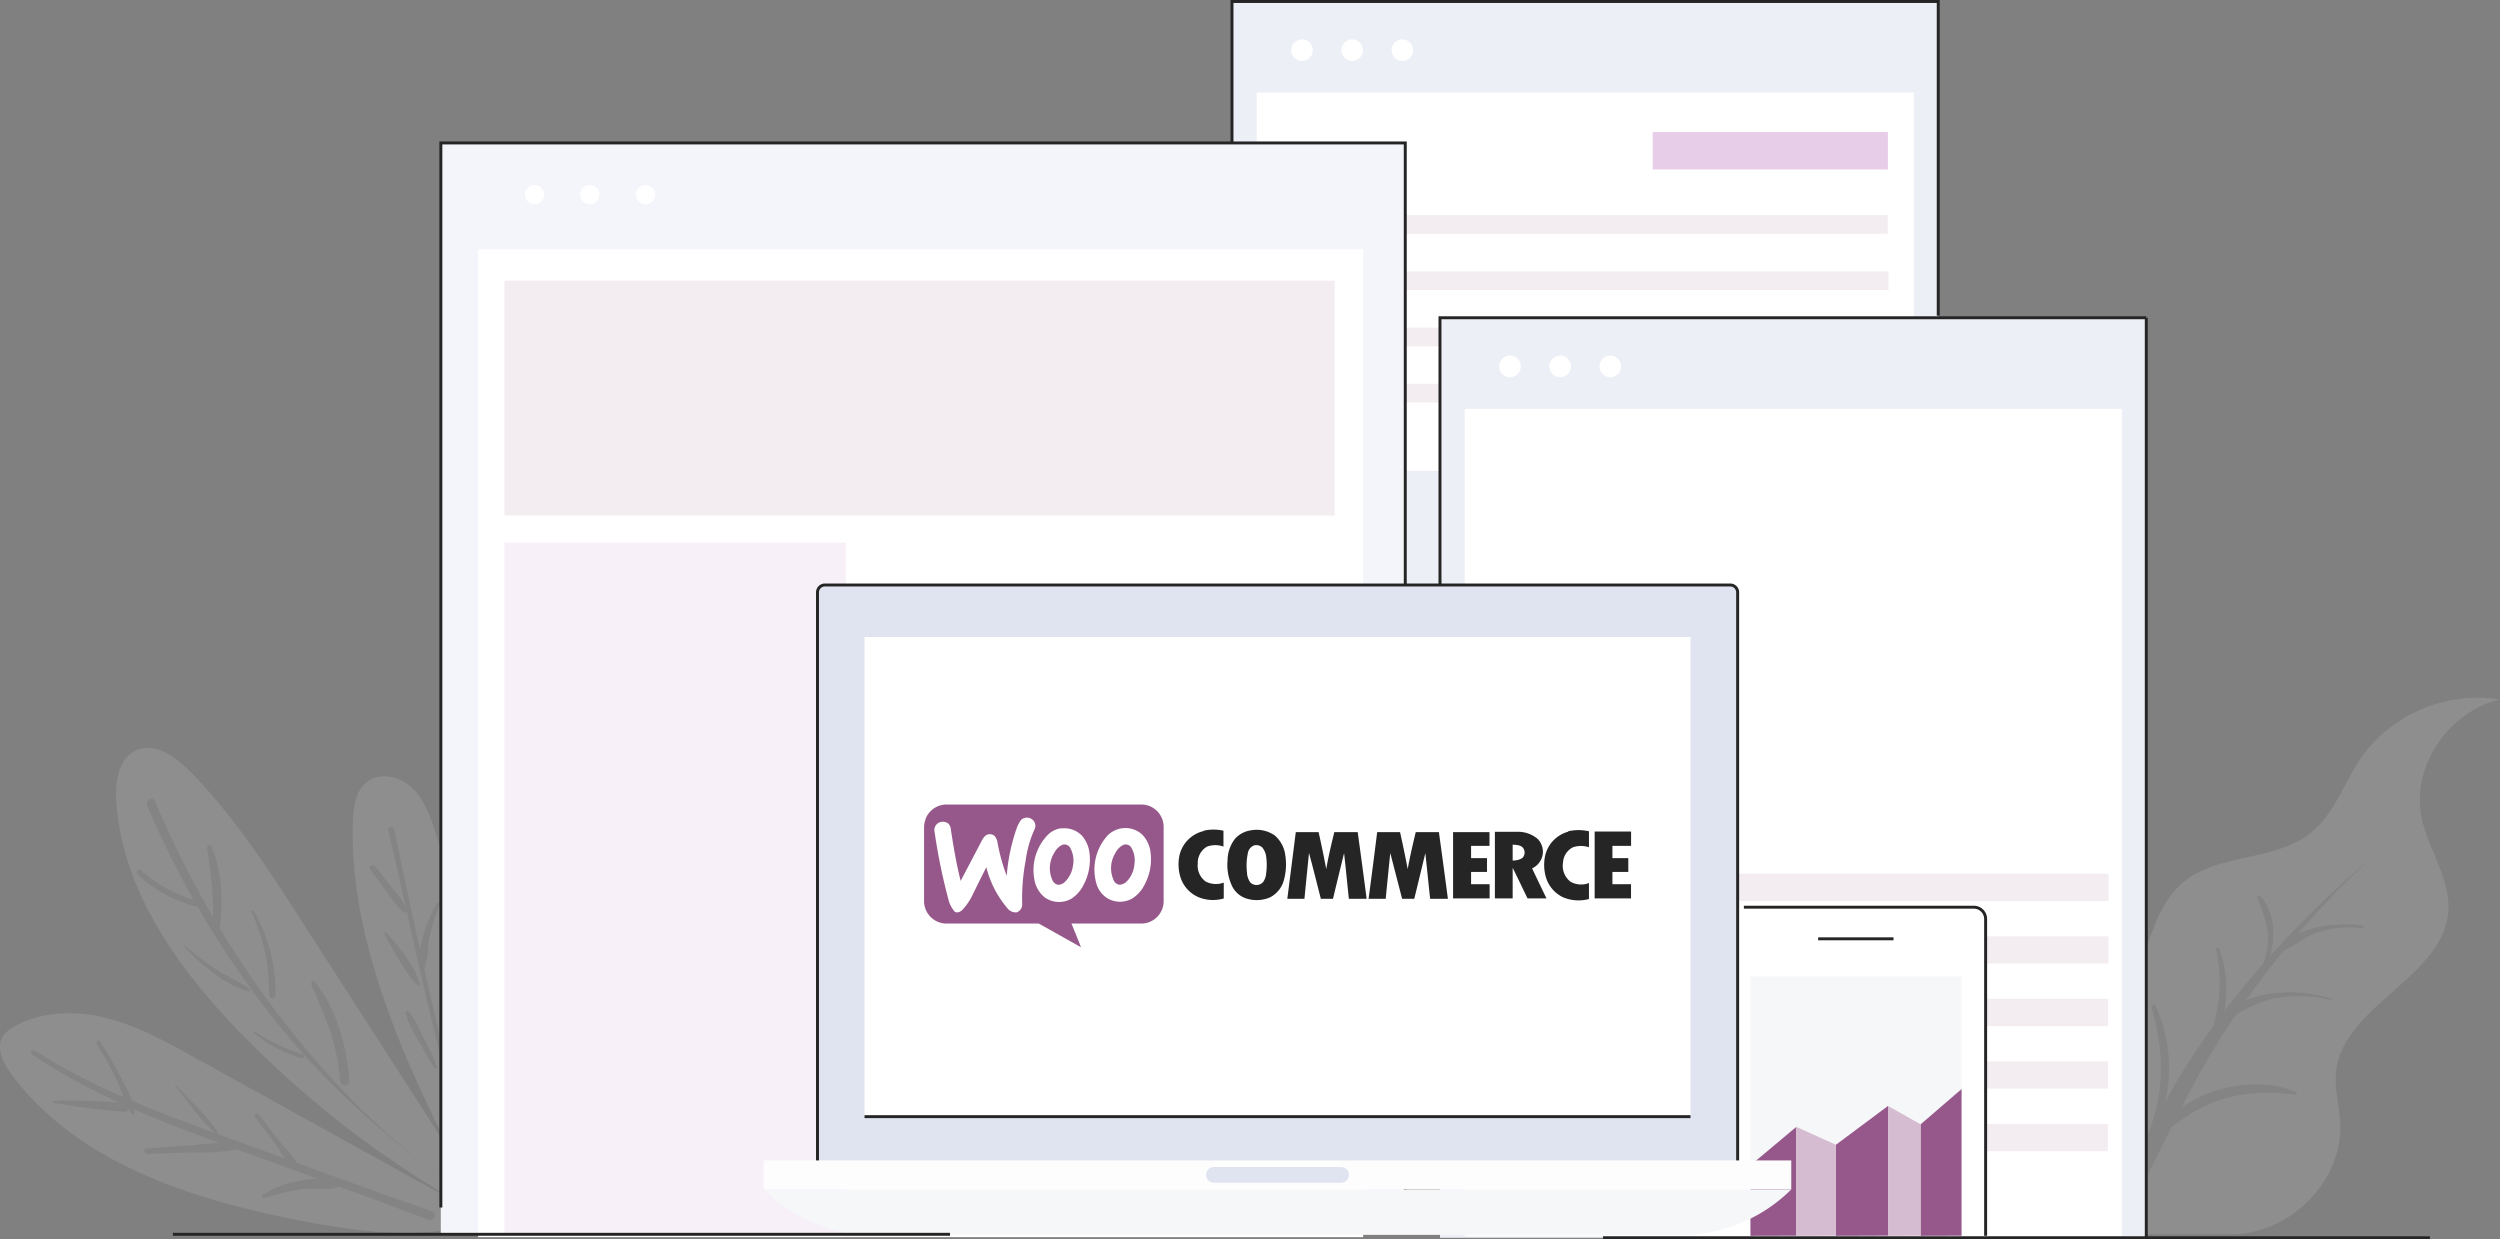 <svg id="Graphics" xmlns="http://www.w3.org/2000/svg" viewBox="0 0 422.02 209.19"><rect x="0" y="0" width="422.02" height="209.19" fill="#808080" stroke="none"/><defs><style>.cls-1{fill:#eceff6;}.cls-2{fill:none;stroke:#252525;stroke-miterlimit:10;stroke-width:0.5px;}.cls-3{fill:#fff;}.cls-4{fill:#e8cde8;}.cls-5{fill:#f3edf2;}.cls-6{opacity:0.15;}.cls-7{fill:#ddd;}.cls-8{fill:#999;}.cls-9{fill:#f4f5fa;}.cls-10{fill:#f8f0f8;}.cls-11{fill:#f5f7f9;}.cls-12{fill:#96588a;}.cls-13{fill:#d5bcd0;}.cls-14{fill:#e0e4f0;}.cls-15{fill:#fdfdfe;}.cls-16{fill:#252525;}</style></defs><title>homepage_wc</title><g id="Layer_7" data-name="Layer 7"><rect class="cls-1" x="207.97" y="0.25" width="119.23" height="155.31"/><polyline class="cls-2" points="207.97 35.51 207.97 0.25 327.19 0.25 327.19 53.29"/><rect class="cls-3" x="212.15" y="15.63" width="110.93" height="63.87"/><circle class="cls-3" cx="219.79" cy="8.47" r="1.82"/><circle class="cls-3" cx="228.26" cy="8.47" r="1.82"/><circle class="cls-3" cx="236.73" cy="8.47" r="1.82"/><rect class="cls-4" x="278.99" y="22.29" width="39.7" height="6.32"/><rect class="cls-5" x="216.31" y="36.31" width="102.37" height="3.16"/><rect class="cls-5" x="216.43" y="45.8" width="102.37" height="3.16"/><rect class="cls-5" x="216.55" y="55.3" width="102.37" height="3.16"/><rect class="cls-5" x="216.66" y="64.79" width="102.37" height="3.16"/><g class="cls-6"><path class="cls-7" d="M86.82,218.82c-5.73-8.91-11.52-17.88-18.95-25.42-2.45-2.48-6-5-9.13-3.49-2.9,1.36-3.5,5.2-3.31,8.39.88,15,10.25,28.17,20.7,39a168.91,168.91,0,0,0,40,30.52l2.56.49Z" transform="translate(-35.81 -63.21)"/><path class="cls-8" d="M113.67,264.59C90.78,248.51,72.73,224.09,62,198.47c-.39-.92-1.74-.15-1.35.76a157.11,157.11,0,0,0,21.84,36.56c9,11.26,19.61,20.27,31.11,28.87a0,0,0,0,0,0-.07Z" transform="translate(-35.81 -63.21)"/><path class="cls-8" d="M59,210.8a22.55,22.55,0,0,0,10.4,5.54.48.48,0,0,0,.26-.92,23.75,23.75,0,0,1-10-5.25c-.42-.38-1.05.24-.63.63Z" transform="translate(-35.81 -63.21)"/><path class="cls-8" d="M66.8,222.92c2.83,3,7,6.61,11,7.65a.23.23,0,0,0,.17-.42c-1.67-1.23-3.68-2-5.43-3.13a59.75,59.75,0,0,1-5.64-4.24.1.1,0,0,0-.14.14Z" transform="translate(-35.81 -63.21)"/><path class="cls-8" d="M78.71,237.6a21.56,21.56,0,0,0,8,4.24.33.33,0,0,0,.18-.64,30.92,30.92,0,0,1-8-3.83c-.14-.09-.31.12-.18.23Z" transform="translate(-35.81 -63.21)"/><path class="cls-8" d="M70.77,206.39c.67,4.67,1.34,8.77.82,13.51-.09.85,1.21.84,1.32,0,.56-4.4.4-9.69-1.41-13.81-.19-.44-.78-.12-.73.29Z" transform="translate(-35.81 -63.21)"/><path class="cls-8" d="M78.24,217.09a32.35,32.35,0,0,1,3,14.12.53.53,0,0,0,1.06,0,27.11,27.11,0,0,0-3.72-14.32.18.18,0,0,0-.31.18Z" transform="translate(-35.81 -63.21)"/><path class="cls-8" d="M88.37,229.47c2.46,5.44,4.43,10.17,4.85,16.22.07,1,1.62,1,1.55,0-.39-5.73-2.1-12.18-5.8-16.7-.29-.35-.76.1-.6.46Z" transform="translate(-35.81 -63.21)"/><path class="cls-7" d="M108.64,263.85l-40.1-22.2c-4.72-2.61-9.5-5.25-14.73-6.58s-11-1.2-15.7,1.49A5.18,5.18,0,0,0,36.38,238c-1.34,2-.09,4.59,1.31,6.49,11.11,15.05,30.51,21.22,48.87,24.78,11,2.13,22.67,3.58,33-.72A87.3,87.3,0,0,1,108.64,263.85Z" transform="translate(-35.81 -63.21)"/><path class="cls-8" d="M41.27,241.26c9.59,6.42,20.26,10.74,31,14.69,12,4.38,24,8.66,35.86,13.17.94.35,1.54-1.1.6-1.43-11.55-4-23-8.27-34.52-12.44-11.2-4.07-22.39-8.18-32.45-14.69-.48-.31-1,.38-.54.7Z" transform="translate(-35.81 -63.21)"/><path class="cls-8" d="M44.94,249.38a115.41,115.41,0,0,0,11.84,1.51c.94.05,1.17-1.35.21-1.46A117,117,0,0,0,45,249c-.27,0-.34.38-.06.42Z" transform="translate(-35.81 -63.21)"/><path class="cls-8" d="M60.68,258l7.73-.25a36.55,36.55,0,0,0,7.69-.55c.48-.12.57-.84,0-.92a34.86,34.86,0,0,0-7.36.21l-8.18.59c-.59,0-.47.93.11.92Z" transform="translate(-35.81 -63.21)"/><path class="cls-8" d="M80.5,265.45A40.36,40.36,0,0,1,87,263.92c1.84-.21,3.81.25,5.58-.22.49-.13.34-.76,0-.95-1.72-1-4.58-.51-6.44-.16a14.72,14.72,0,0,0-6,2.38c-.27.19,0,.56.28.48Z" transform="translate(-35.81 -63.21)"/><path class="cls-8" d="M52.16,239.54A51.73,51.73,0,0,1,55.72,246c.78,1.73,1.22,3.68,2.33,5.22a.25.25,0,0,0,.44-.18c-.14-2.17-1.43-4.28-2.4-6.19a65.37,65.37,0,0,0-3.33-5.8c-.26-.41-.86,0-.6.46Z" transform="translate(-35.81 -63.21)"/><path class="cls-8" d="M65.34,246.48c2.23,2.68,4.33,5.9,7,8.19.18.16.4-.1.28-.27-1.88-2.92-4.77-5.44-7.1-8-.07-.08-.2,0-.13.1Z" transform="translate(-35.81 -63.21)"/><path class="cls-8" d="M78.86,251.76c1.2,1.61,2.49,3.19,3.63,4.85,1,1.45,1.78,3.15,3.28,4.13a.32.32,0,0,0,.49-.37c-.54-1.71-2-2.92-3.09-4.28-1.28-1.56-2.46-3.21-3.68-4.81a.4.4,0,0,0-.63.48Z" transform="translate(-35.81 -63.21)"/><path class="cls-7" d="M105.32,196.13c-2-1.86-5.29-2.61-7.48-1-2,1.49-2.38,4.28-2.47,6.77-.76,22.43,11.31,46.1,21.79,66l2.28.61c-1.65-22-3.36-44.29-10.27-65.25C108.32,200.66,107.32,198,105.32,196.13Z" transform="translate(-35.81 -63.21)"/><path class="cls-8" d="M116.35,260.88c-5.88-18.94-9.92-38.27-14-57.66-.13-.65-1.16-.52-1,.12,4.52,19.25,8.17,38.95,14.68,57.66.07.2.37.08.3-.12Z" transform="translate(-35.81 -63.21)"/><path class="cls-8" d="M98.36,210.07l2.89,3.89a14.3,14.3,0,0,0,2.73,3.26.37.37,0,0,0,.56-.42,14.16,14.16,0,0,0-2.4-3.52l-3-3.83a.51.51,0,0,0-.82.62Z" transform="translate(-35.81 -63.21)"/><path class="cls-8" d="M100.68,221c1.7,2.76,3.3,6.14,5.55,8.48a.23.23,0,0,0,.4-.23c-.84-3.14-3.43-6.18-5.56-8.55a.25.25,0,0,0-.39.3Z" transform="translate(-35.81 -63.21)"/><path class="cls-8" d="M104.28,234.39a23.28,23.28,0,0,0,2.47,4.94,27.45,27.45,0,0,0,2.42,4.17.23.23,0,0,0,.4-.22,31.45,31.45,0,0,0-2.36-5,19.85,19.85,0,0,0-2.34-4.24.34.34,0,0,0-.59.33Z" transform="translate(-35.81 -63.21)"/><path class="cls-8" d="M109.64,215.64a20.89,20.89,0,0,0-2.44,5.73c-.4,1.54-1.07,3.81-.44,5.34a.35.35,0,0,0,.64,0c.7-1.43.53-3.48.86-5.07a35.27,35.27,0,0,1,1.8-5.76c.1-.25-.27-.5-.42-.25Z" transform="translate(-35.81 -63.21)"/><path class="cls-8" d="M113.39,231c-.35,2-.58,4-.78,6.07a24.14,24.14,0,0,0-.35,5.55c0,.37.64.5.76.11a25.49,25.49,0,0,0,.56-5.86c.12-2,.19-3.9.17-5.86,0-.22-.33-.2-.36,0Z" transform="translate(-35.81 -63.21)"/></g><g class="cls-6"><path class="cls-7" d="M369.77,271.57c1.41-12,3.28-21,12.08-29.59,4.12-4,9.58-6.88,12.83-11.61,4-5.76,4.28-13.78,9.73-18.27,5.84-4.82,15.22-3.5,21.24-8.11,4.29-3.29,5.86-8.82,8.94-13.19a24.26,24.26,0,0,1,23.24-9.51c-8.77,2.06-15,11.38-13.23,19.93,1.11,5.46,5,10.46,4.49,16-.94,11-17.62,15.74-18.91,26.73-.35,3,.56,6,.69,9,.39,9.35-8.05,18.21-17.75,18.62Z" transform="translate(-35.81 -63.21)"/><path class="cls-8" d="M435.34,208.73a155.29,155.29,0,0,0-23,27.11c-6.34,9.5-10.82,19.59-16,29.68a.93.93,0,0,1-1.69-.69c6.75-21.65,23.49-41.29,40.65-56.13,0,0,.05,0,0,0Z" transform="translate(-35.81 -63.21)"/><path class="cls-8" d="M434.6,219.9a17.26,17.26,0,0,0-7.15.58c-2.43.74-4.08,2.27-6.3,3.29-.25.12-.6-.13-.42-.39,2.73-3.88,9.56-4.58,13.92-3.89.24,0,.19.44,0,.41Z" transform="translate(-35.81 -63.21)"/><path class="cls-8" d="M429.21,232a21.61,21.61,0,0,0-10-.12c-3,.73-5.4,2.37-8.09,3.77a.45.45,0,0,1-.55-.69c4.5-4.69,12.86-5.07,18.75-3.15a.1.1,0,1,1-.06.19Z" transform="translate(-35.81 -63.21)"/><path class="cls-8" d="M423.26,248c-9.24-1.08-15.36.71-22.34,6.69-.41.36-1.15-.11-.81-.6,4.54-6.62,15.74-9.82,23.27-6.51a.22.22,0,0,1-.12.42Z" transform="translate(-35.81 -63.21)"/><path class="cls-8" d="M417.35,214.47c3.72,3.93,2.36,11.73-1.24,15.3-.13.13-.37,0-.27-.2a14.17,14.17,0,0,0,2.85-7.66c.08-2.69-1-4.71-1.81-7.18a.28.28,0,0,1,.47-.26Z" transform="translate(-35.81 -63.21)"/><path class="cls-8" d="M410.41,223.3c1.9,5.08,1.69,11.83-1.39,16.47-.15.23-.56.09-.47-.19,1.79-5.66,2.59-10.23,1.36-16.15a.26.26,0,0,1,.5-.13Z" transform="translate(-35.81 -63.21)"/><path class="cls-8" d="M399.67,233c3.32,7.14,2.86,15-.25,22.16-.28.65-1.4.37-1.11-.3,3-7.14,2.83-14.25.7-21.58-.11-.38.49-.65.66-.28Z" transform="translate(-35.81 -63.21)"/></g><rect class="cls-9" x="74.41" y="24.13" width="162.81" height="184.1"/><polyline class="cls-2" points="74.42 203.84 74.42 24.13 237.22 24.13 237.22 208.13"/><rect class="cls-3" x="80.71" y="42.09" width="149.41" height="166.75"/><rect class="cls-5" x="85.15" y="47.38" width="140.16" height="39.64"/><rect class="cls-10" x="85.15" y="91.61" width="57.62" height="116.61"/><path class="cls-3" d="M127.66,96.05A1.62,1.62,0,1,1,126,94.44,1.61,1.61,0,0,1,127.66,96.05Z" transform="translate(-35.81 -63.21)"/><path class="cls-3" d="M137,96.05a1.62,1.62,0,1,1-1.61-1.61A1.61,1.61,0,0,1,137,96.05Z" transform="translate(-35.81 -63.21)"/><path class="cls-3" d="M146.41,96.05a1.62,1.62,0,1,1-1.62-1.61A1.61,1.61,0,0,1,146.41,96.05Z" transform="translate(-35.81 -63.21)"/><rect class="cls-1" x="243.08" y="53.64" width="119.23" height="155.31"/><line class="cls-2" x1="362.31" y1="53.64" x2="362.31" y2="208.94"/><polyline class="cls-2" points="243.08 98.75 243.08 53.64 362.31 53.64"/><rect class="cls-3" x="247.26" y="69.02" width="110.93" height="139.67"/><path class="cls-3" d="M292.53,125.06a1.82,1.82,0,1,1-1.82-1.82A1.82,1.82,0,0,1,292.53,125.06Z" transform="translate(-35.81 -63.21)"/><path class="cls-3" d="M301,125.06a1.82,1.82,0,1,1-1.82-1.82A1.82,1.82,0,0,1,301,125.06Z" transform="translate(-35.81 -63.21)"/><path class="cls-3" d="M309.47,125.06a1.82,1.82,0,1,1-1.82-1.82A1.82,1.82,0,0,1,309.47,125.06Z" transform="translate(-35.81 -63.21)"/><rect class="cls-5" x="251.2" y="147.5" width="104.74" height="4.61"/><rect class="cls-5" x="251.17" y="158.05" width="104.74" height="4.61"/><rect class="cls-5" x="251.14" y="168.61" width="104.74" height="4.61"/><rect class="cls-5" x="251.12" y="179.17" width="104.74" height="4.61"/><rect class="cls-5" x="251.09" y="189.73" width="104.74" height="4.61"/><g id="_Group_" data-name="&lt;Group&gt;"><path id="_Compound_Path_" data-name="&lt;Compound Path&gt;" class="cls-3" d="M371.05,271.83H327.18v-53.3a2.19,2.19,0,0,1,2.18-2.18h39.51a2.19,2.19,0,0,1,2.18,2.18Z" transform="translate(-35.81 -63.21)"/><path id="_Compound_Path_2" data-name="&lt;Compound Path&gt;" class="cls-2" d="M330.19,216.35H369a2,2,0,0,1,2,2v53.47" transform="translate(-35.81 -63.21)"/><rect id="_Rectangle_" data-name="&lt;Rectangle&gt;" class="cls-11" x="295.49" y="164.82" width="35.64" height="43.59"/><line class="cls-2" x1="306.92" y1="158.48" x2="319.64" y2="158.48"/><polygon id="_Path_" data-name="&lt;Path&gt;" class="cls-12" points="295.49 196.71 295.49 208.62 303.19 208.6 303.19 190.26 295.49 196.71"/><polygon id="_Path_2" data-name="&lt;Path&gt;" class="cls-12" points="309.9 193.26 309.88 193.25 309.88 208.62 318.72 208.59 318.72 186.68 309.9 193.26"/><polygon id="_Path_3" data-name="&lt;Path&gt;" class="cls-13" points="303.24 190.23 303.19 190.28 303.19 208.62 309.88 208.6 309.88 193.23 303.24 190.23"/><polygon id="_Path_4" data-name="&lt;Path&gt;" class="cls-12" points="331.13 183.84 324.2 189.81 324.2 208.62 331.13 208.6 331.13 183.84"/><polygon id="_Path_5" data-name="&lt;Path&gt;" class="cls-13" points="324.2 189.79 318.72 186.7 318.72 208.62 324.2 208.6 324.2 189.79 324.2 189.79"/></g></g><g id="Layer_6" data-name="Layer 6"><g id="_Group_2" data-name="&lt;Group&gt;"><g id="_Group_3" data-name="&lt;Group&gt;"><path class="cls-14" d="M139.23,98.75H292.08a1.25,1.25,0,0,1,1.25,1.25v96.4a0,0,0,0,1,0,0H138a0,0,0,0,1,0,0V100A1.25,1.25,0,0,1,139.23,98.75Z"/></g><g id="_Group_4" data-name="&lt;Group&gt;"><path class="cls-2" d="M139.23,98.75H292.08a1.25,1.25,0,0,1,1.25,1.25v96.4a0,0,0,0,1,0,0H138a0,0,0,0,1,0,0V100A1.25,1.25,0,0,1,139.23,98.75Z"/></g><g id="logo_bg" data-name="logo bg"><rect class="cls-3" x="145.94" y="107.53" width="139.42" height="80.97"/></g><g id="_Group_5" data-name="&lt;Group&gt;"><path class="cls-11" d="M338.19,264H164.73a26.4,26.4,0,0,0,18.61,7.67H319.59a26.39,26.39,0,0,0,18.6-7.67Z" transform="translate(-35.81 -63.21)"/></g><g id="_Group_6" data-name="&lt;Group&gt;"><rect class="cls-15" x="128.92" y="195.89" width="173.46" height="4.88"/></g><g id="_Group_7" data-name="&lt;Group&gt;"><path class="cls-14" d="M262.2,262.86H240.73a1.33,1.33,0,0,1-1.33-1.32h0a1.34,1.34,0,0,1,1.33-1.33H262.2a1.33,1.33,0,0,1,1.32,1.33h0A1.32,1.32,0,0,1,262.2,262.86Z" transform="translate(-35.81 -63.21)"/></g><line class="cls-2" x1="145.94" y1="188.5" x2="285.37" y2="188.5"/></g></g><g id="Layer_11" data-name="Layer 11"><line class="cls-2" x1="29.19" y1="208.36" x2="160.37" y2="208.36"/><path class="cls-2" d="M44,271.57" transform="translate(-35.81 -63.21)"/><path class="cls-2" d="M62,271.57" transform="translate(-35.81 -63.21)"/><line class="cls-2" x1="270.6" y1="208.94" x2="410.19" y2="208.94"/><path class="cls-2" d="M451.5,271.57" transform="translate(-35.81 -63.21)"/><path class="cls-2" d="M457.5,271.57" transform="translate(-35.81 -63.21)"/></g><g id="WooCommerce"><path class="cls-12" d="M192.11,201.31a3.8,3.8,0,0,1,3.4-2.29H228.4a3.77,3.77,0,0,1,3.84,3.84v12.61a3.78,3.78,0,0,1-3.56,3.64c-4,0-8,0-12,0,.54,1.33,1.08,2.64,1.61,4-2.38-1.32-4.73-2.67-7.14-4-5.25,0-10.52,0-15.79,0a3.8,3.8,0,0,1-3.56-3.64c0-4.12,0-8.23,0-12.33a4.42,4.42,0,0,1,.32-1.83" transform="translate(-35.81 -63.21)"/><path class="cls-3" d="M208.18,201.61a1.46,1.46,0,0,1,2.21.3,1.34,1.34,0,0,1,.06,1.29,18.77,18.77,0,0,0-1.51,5.33,34.58,34.58,0,0,0-.58,7.18,1.41,1.41,0,0,1-.92,1.51,1.77,1.77,0,0,1-1.59-.72,17.07,17.07,0,0,1-3.54-6.9c-.73,1.45-1.47,2.93-2.18,4.38a10.66,10.66,0,0,1-1.83,2.8c-.34.34-.92.64-1.35.3a5,5,0,0,1-1.1-2.27,97.54,97.54,0,0,1-2.27-11.13,1.4,1.4,0,0,1,.74-1.61,1.57,1.57,0,0,1,1.57.16,1.64,1.64,0,0,1,.44,1.05c.44,2.9.93,5.79,1.65,8.63,1.19-2.27,2.39-4.53,3.58-6.82a2.29,2.29,0,0,1,.71-.88,1.21,1.21,0,0,1,1.46.14,2.46,2.46,0,0,1,.49,1.2,31.58,31.58,0,0,0,1.53,5.5,32,32,0,0,1,1.65-7.93,5.69,5.69,0,0,1,.78-1.51m6.74,1.45a4.16,4.16,0,0,1,3.56,1.25,5.51,5.51,0,0,1,1.25,2.93,9.06,9.06,0,0,1-1,5.33,5.8,5.8,0,0,1-2.05,2.34,4.18,4.18,0,0,1-4.41-.14,4.83,4.83,0,0,1-1.85-3.1,8.54,8.54,0,0,1,2.38-7.64,4,4,0,0,1,2.11-1m.26,2.78a2.84,2.84,0,0,0-1.35,1.3,4.89,4.89,0,0,0-.4,4.57,1.39,1.39,0,0,0,.92.88,1.58,1.58,0,0,0,1.25-.5,4.62,4.62,0,0,0,1.33-2.61,4.44,4.44,0,0,0-.54-3.26,1.13,1.13,0,0,0-1.21-.38m10.06-2.78a4.14,4.14,0,0,1,3.5,1.17,5.32,5.32,0,0,1,1.33,3.15,9,9,0,0,1-1,5.13,5.82,5.82,0,0,1-2.11,2.4,4.2,4.2,0,0,1-4.25-.06,4.37,4.37,0,0,1-1.77-2.32,8.58,8.58,0,0,1,1.93-8.34,4.43,4.43,0,0,1,2.34-1.13m.28,2.78a3.11,3.11,0,0,0-1.43,1.48,4.84,4.84,0,0,0-.26,4.47,1.22,1.22,0,0,0,1,.8,1.89,1.89,0,0,0,1.3-.64,4.73,4.73,0,0,0,1.23-2.88,4.16,4.16,0,0,0-.62-2.87,1.1,1.1,0,0,0-1.19-.36" transform="translate(-35.81 -63.21)"/><path class="cls-16" d="M239,203.44a7.53,7.53,0,0,1,3.34,0v2.68a4.09,4.09,0,0,0-2.76,0A3.16,3.16,0,0,0,238,209a3.32,3.32,0,0,0,1.31,3,3.76,3.76,0,0,0,3.08.2v2.68a6.58,6.58,0,0,1-4.07-.14,5.44,5.44,0,0,1-3.26-3.52,7.37,7.37,0,0,1-.12-3.73,5.49,5.49,0,0,1,4.09-4m8.08-.14a5.35,5.35,0,0,1,3.91.91,5.27,5.27,0,0,1,1.77,3.42,9.93,9.93,0,0,1-.29,4.24,4.62,4.62,0,0,1-2.27,2.76,5.68,5.68,0,0,1-3.68.3,4.1,4.1,0,0,1-2.66-2,8.27,8.27,0,0,1-.86-4.49,6.07,6.07,0,0,1,1.27-3.7,4.45,4.45,0,0,1,2.81-1.43m.41,2.56a1.64,1.64,0,0,0-1.05,1.26,10,10,0,0,0-.16,3.28,3.09,3.09,0,0,0,.56,1.71,1.48,1.48,0,0,0,2.19-.1,2.87,2.87,0,0,0,.49-1.47,9.89,9.89,0,0,0,0-2.77,3,3,0,0,0-.65-1.55,1.46,1.46,0,0,0-1.38-.36m53-2.38a7.75,7.75,0,0,1,3.52,0c0,.89,0,1.79,0,2.7a4.2,4.2,0,0,0-2.71,0,3.08,3.08,0,0,0-1.67,2.57,3.39,3.39,0,0,0,1.26,3.24,3.63,3.63,0,0,0,3.12.22c0,.89,0,1.81,0,2.7a6.74,6.74,0,0,1-4.3-.26,5.44,5.44,0,0,1-3-3.54,7.36,7.36,0,0,1-.06-3.67,5.47,5.47,0,0,1,3.88-3.9m-46,.08h3.84c.46,2.07.9,4.15,1.29,6.24.36-2.11.86-4.17,1.36-6.24H265q.78,5.64,1.51,11.25h-3c-.28-2.56-.51-5.15-.81-7.71-.62,2.56-1.26,5.15-1.87,7.71h-2.05c-.66-2.56-1.29-5.15-2-7.73-.26,2.56-.52,5.15-.77,7.73h-2.89q.72-5.61,1.43-11.25m13.76,0h3.84c.46,2.07.9,4.15,1.29,6.24.38-2.09.86-4.17,1.36-6.24h3.91q.78,5.64,1.52,11.25h-3c-.28-2.56-.53-5.15-.81-7.71-.62,2.56-1.24,5.15-1.87,7.71h-2.05l-2-7.73c-.26,2.58-.52,5.15-.77,7.73h-2.89q.75-5.61,1.45-11.25m12.79,0c2.05,0,4.12,0,6.17,0V206c-1,0-2.07,0-3.11,0v2.07h2.69v2.33h-2.69v2.07h3.13v2.4h-6.17c0-3.76,0-7.49,0-11.25m7,0c1.29,0,2.57,0,3.86,0a5.15,5.15,0,0,1,3.4,1.19,3.06,3.06,0,0,1,.77,3.06,3.14,3.14,0,0,1-1.69,1.93q1.2,2.53,2.43,5.07h-3.2c-.84-1.73-1.65-3.46-2.51-5.17,0,1.73,0,3.46,0,5.17h-3c0-3.74,0-7.49,0-11.25m3,2.17v2.68a3,3,0,0,0,1.61-.4,1.3,1.3,0,0,0,.14-1.73c-.41-.5-1.15-.5-1.75-.55M305,203.58h6.15V206H308v2.07h2.68v2.33H308v2.07h3.14v2.4H305c0-3.78,0-7.53,0-11.27" transform="translate(-35.81 -63.21)"/></g></svg>